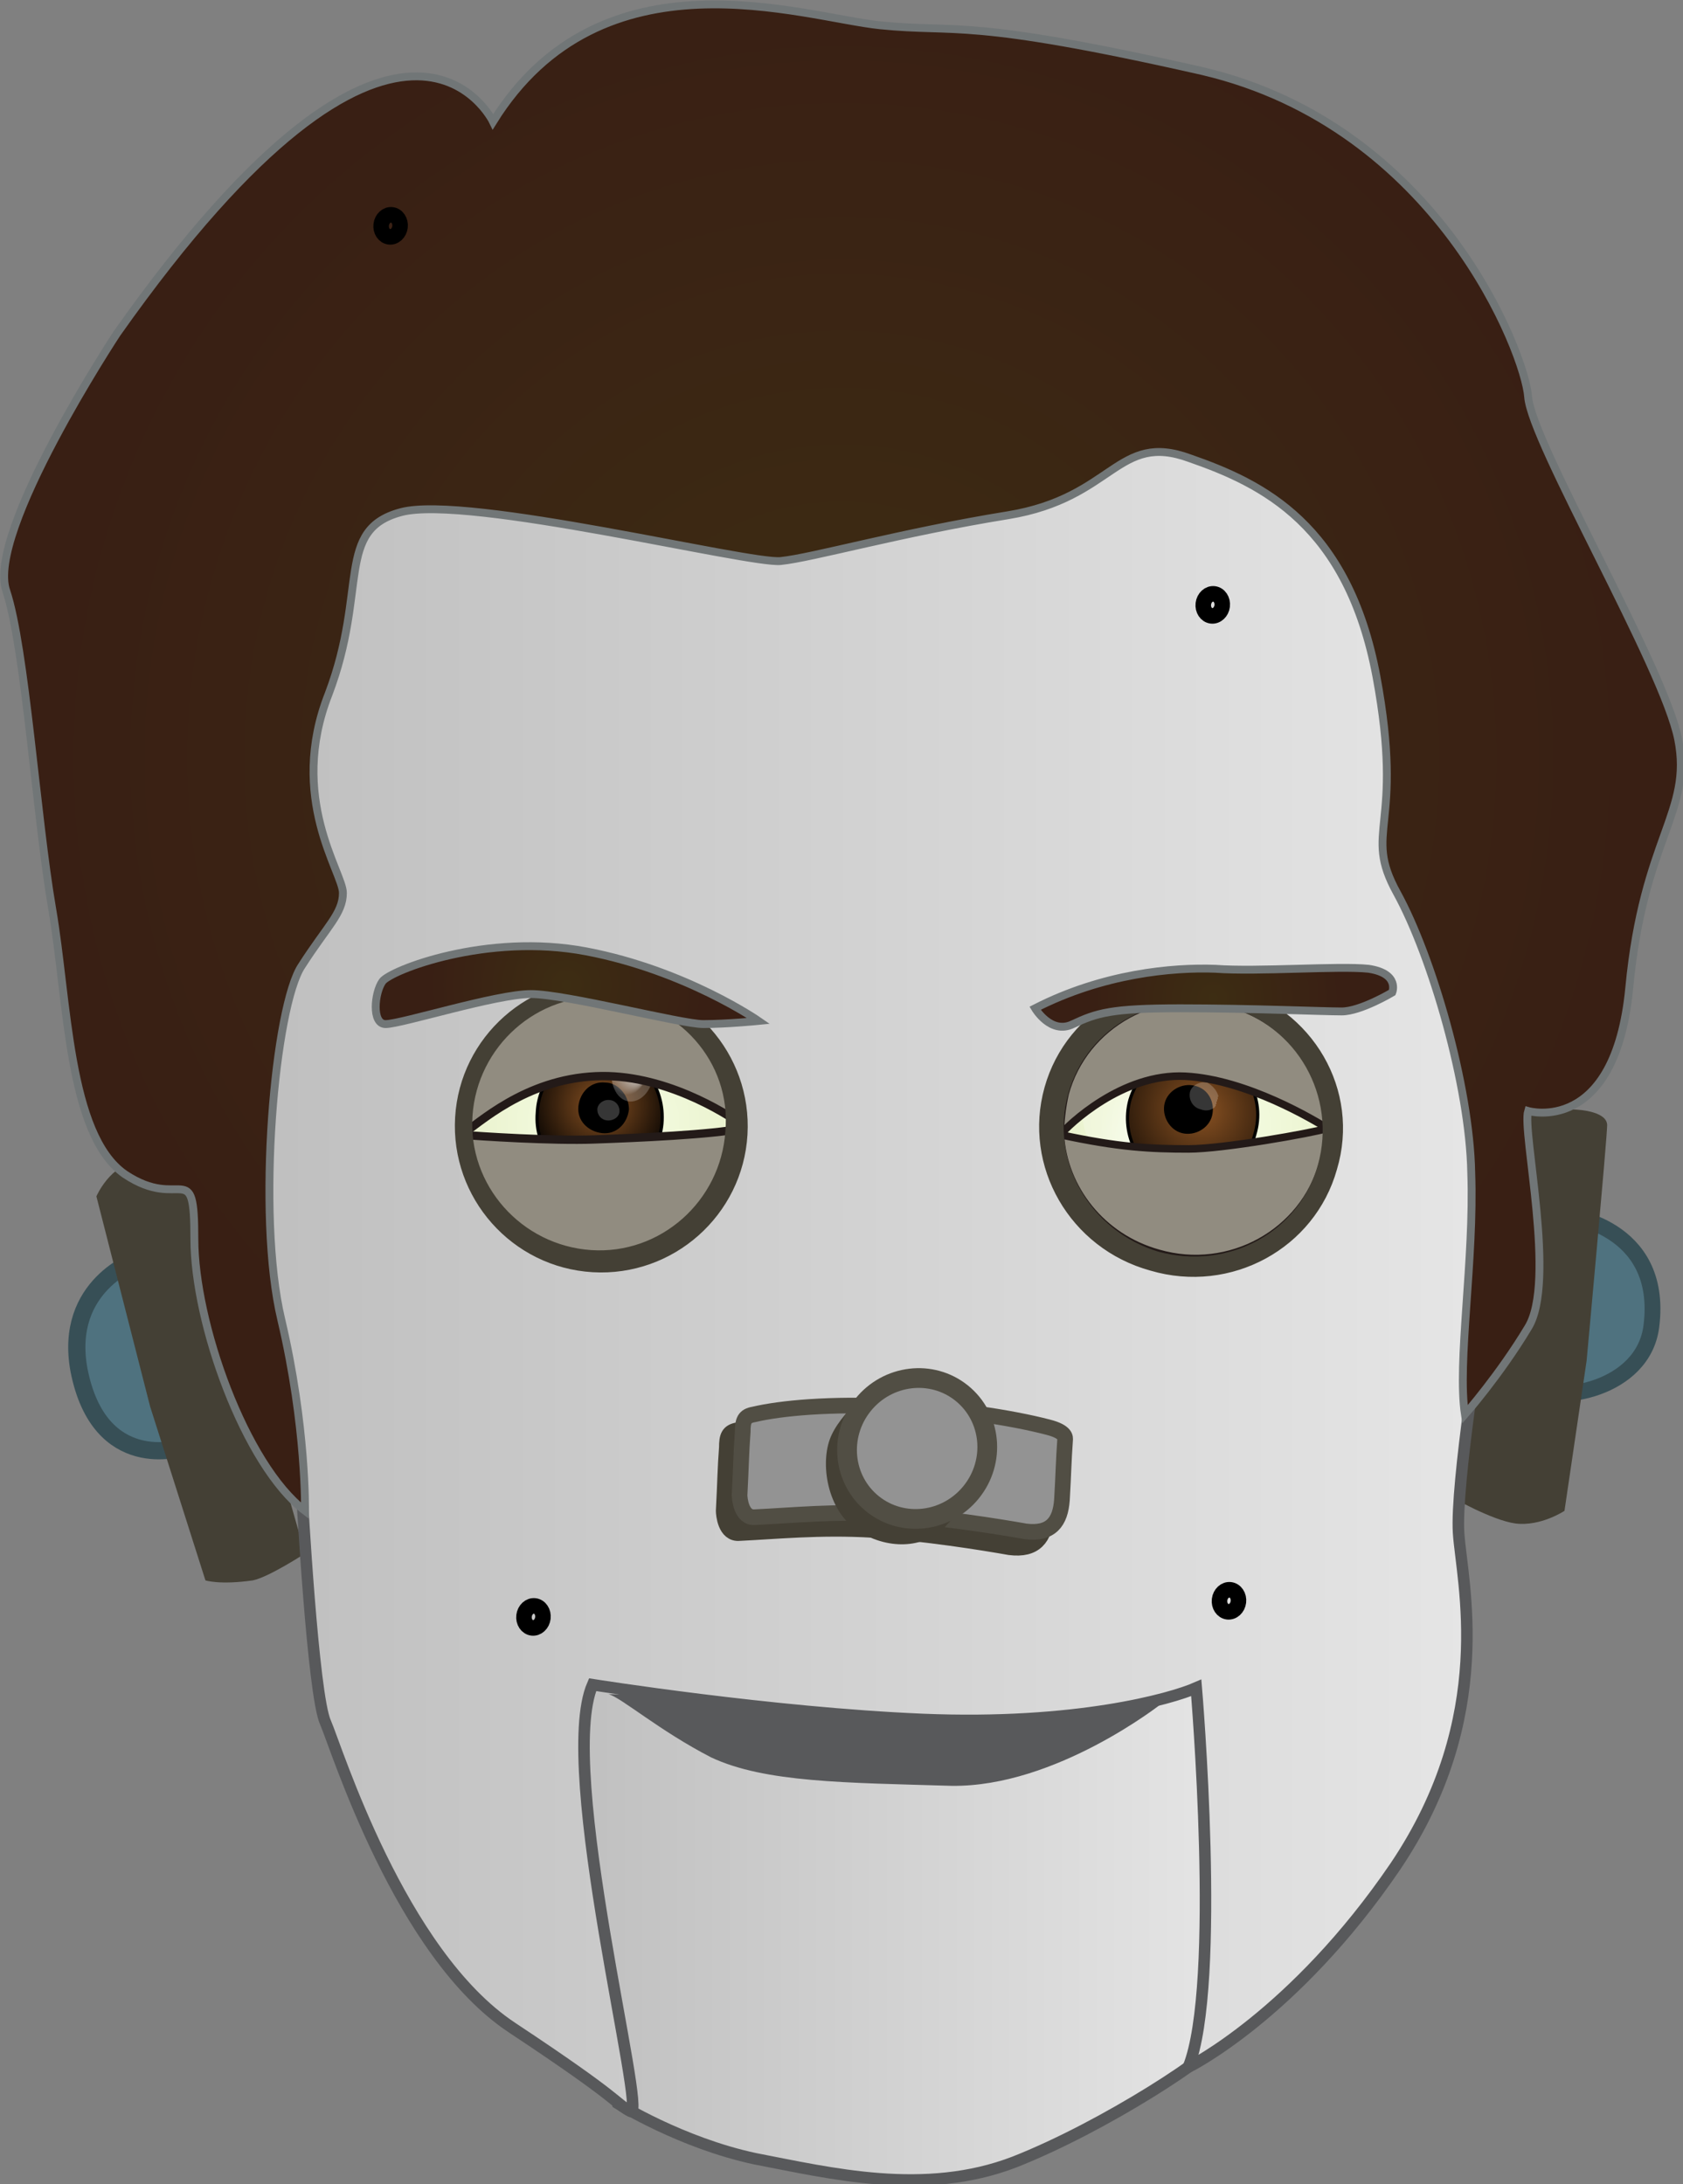 <svg version="1.1"
     xmlns="http://www.w3.org/2000/svg" xmlns:xlink="http://www.w3.org/1999/xlink" xmlns:a="http://ns.adobe.com/AdobeSVGViewerExtensions/3.0/"
     x="0px" y="0px" width="106.5px" height="138.2px" viewBox="0 0 106.5 138.2" enable-background="new 0 0 106.5 138.2"
     xml:space="preserve">
<rect x="0" y="0" width="106.5" height="138.2" fill="#808080" stroke="none"/>
<defs>
</defs>
<linearGradient id="SVGID_1_" gradientUnits="userSpaceOnUse" x1="35.643" y1="119.914" x2="78.806" y2="119.914">
    <stop  offset="0" style="stop-color:#BFBFBF"/>
    <stop  offset="1" style="stop-color:#E6E6E6"/>
</linearGradient>
<path fill="url(#SVGID_1_)" stroke="#58595B" stroke-width="0.729" d="M35.6,103.4l3.5,29.7c0,0,4,2.5,8.7,3.5
    c4.7,0.9,10.7,2.4,16.4,0.2c5.6-2.2,12.9-6.9,13.5-8.2c0.5-1.3,1.1-26.6,1.1-26.6L35.6,103.4z"/>
<path fill="#58595B" d="M73.5,107.8c0,0-6.7,5.3-13.3,5.2c-6.7-0.2-11.8-0.2-15.2-1.8c-3.3-1.7-5.7-3.8-6.5-4"/>
<path fill="#4F727F" stroke="#374F56" d="M99,76.9c0,0,6.3,0.6,5.5,7c-0.5,4.1-6.1,4.9-7.4,3.9C95.7,86.7,99,76.9,99,76.9z"/>
<path fill="#4F727F" stroke="#374F56" stroke-width="1.089" d="M8.7,79.7c0,0-4.7,1.6-3.7,7c1.3,6.6,6.5,4.9,6.5,4.9L8.7,79.7z"/>
<path fill="#444035" d="M95.8,70.2c0,0,2.8,0,3.6,0c0.8,0,2.3,0.2,2.3,1c0,0.8-1.3,14.9-1.3,14.9l-1.4,9.5c0,0-1.5,1-3.1,0.8
    c-1.5-0.2-4.1-1.7-4.1-1.7L95.8,70.2z"/>
<path fill="#444035" d="M12.4,74.2c0,0-1.8-0.8-3.6-0.7s-2.7,2.2-2.7,2.2l3.4,13.3l3.5,11c0,0,0.9,0.3,3,0c1-0.2,3.3-1.7,3.3-1.7
    L12.4,74.2z"/>
<linearGradient id="SVGID_2_" gradientUnits="userSpaceOnUse" x1="15.792" y1="78.278" x2="95.014" y2="78.278">
    <stop  offset="0" style="stop-color:#BFBFBF"/>
    <stop  offset="1" style="stop-color:#E6E6E6"/>
</linearGradient>
<path fill="url(#SVGID_2_)" stroke="#58595B" stroke-width="0.729" d="M15.8,34.7l1.1,51l2.2,8.7c0,0,0.7,12.9,1.5,14.6
    c0.7,1.6,4.7,14.6,11.8,19.3c7.1,4.7,6.4,4.7,7.5,5.3c1.1,0.5-4.7-21.7-2.4-27c0,0,11.3,1.8,20.9,2.2c9.7,0.4,15.7-1.3,17.3-2
    c0,0,1.6,18.8-0.5,24c0,0,6.7-3.3,13.1-12.7c6.4-9.5,4.2-18,4-21.1c-0.2-3.1,1.5-13.5,1.5-13.5l1.3-24l-5.6-28.4L75,22.9l-50.4,3.3
    L15.8,34.7z"/>
<radialGradient id="SVGID_3_" cx="53.269" cy="47.942" r="50.427" gradientUnits="userSpaceOnUse">
    <stop  offset="0" style="stop-color:#3D2D13"/>
    <stop  offset="1" style="stop-color:#391F14"/>
</radialGradient>
<path fill="url(#SVGID_3_)" stroke="#717677" stroke-width="0.498" d="M31.2,7.7c0,0-5.8-12.1-23.8,13.4c0,0-8.3,12.6-7,16.3
    C1.6,41,2.3,51.7,3.3,57.5c1,5.8,1,14.3,4.6,16.8c3.6,2.4,4.4-1.2,4.4,4.1c0,5.3,3.2,14.3,7,17.2c0,0,0.1-5.3-1.5-12.1
    c-1.6-6.7-0.4-19.9,1.3-22.4c1.6-2.5,2.6-3.3,2.6-4.6s-3.5-6-0.9-12.6c2.5-6.6,0.4-10.4,4.6-11.5c4.2-1.1,22,3.3,24,3.1
    c2-0.2,7.6-1.8,14.4-2.9c6.7-1.1,6.9-5.3,11.5-3.6c4.6,1.6,10,4.2,11.8,13.8c1.8,9.7-0.9,9.7,1.3,13.7c2.2,4,4.6,12.2,4.7,17.7
    c0.2,5.5-0.9,12-0.4,15.3c0,0,2.2-2.5,4-5.5c1.8-2.9-0.4-12.4,0-13.7c0,0,5.5,1.6,6.4-7.8c0.9-9.5,4-11.1,3.1-15.7
    c-0.9-4.6-9.3-18.8-9.5-21.7C96.5,22.4,91,8,76.1,4.5C61.1,1.1,60.6,2.1,55.7,1.6C50.8,1.1,38.1-3.4,31.2,7.7z"/>
<g>
    
        <radialGradient id="SVGID_4_" cx="-478.194" cy="-33.581" r="7.326" gradientTransform="matrix(1.161 6.970000e-02 -6.580000e-02 1.096 591.155 141.184)" gradientUnits="userSpaceOnUse">
        <stop  offset="0" style="stop-color:#F7FFE7"/>
        <stop  offset="0.976" style="stop-color:#EAF2CE"/>
    </radialGradient>
    <path fill="url(#SVGID_4_)" d="M29.6,70.5c-0.3,4.4,3.3,8.3,8,8.5c4.7,0.3,8.7-3.1,9-7.5c0.3-4.4-3.3-8.3-8-8.5
        C33.9,62.7,29.9,66.1,29.6,70.5z"/>
    
        <linearGradient id="SVGID_5_" gradientUnits="userSpaceOnUse" x1="-478.341" y1="-37.148" x2="-477.799" y2="-41.172" gradientTransform="matrix(1.161 6.970000e-02 -6.580000e-02 1.096 591.155 141.184)">
        <stop  offset="0" style="stop-color:#FFFFFF;stop-opacity:0.21"/>
        <stop  offset="1" style="stop-color:#E7FFF8;stop-opacity:0.939"/>
    </linearGradient>
    <path fill="url(#SVGID_5_)" d="M29.7,68.6c0,0,5.8-2.2,10.3-2.1c4.5,0.2,6.2,1.9,6.2,1.9l-2.8-3.7l-3.8-2l-3.1,0.1l-3.9,1.4
        L29.7,68.6z"/>
    
        <radialGradient id="SVGID_6_" cx="-478.402" cy="-34.626" r="4.31" gradientTransform="matrix(1.161 6.970000e-02 -6.580000e-02 1.096 591.155 141.184)" gradientUnits="userSpaceOnUse">
        <stop  offset="0" style="stop-color:#8A5222"/>
        <stop  offset="1" style="stop-color:#000000"/>
    </radialGradient>
    <path fill="url(#SVGID_6_)" stroke="#000000" stroke-width="0.2" d="M41.9,70.9c-0.1,2.3-2,4-4.2,3.9c-2.2-0.1-3.9-2.1-3.7-4.4
        c0.1-2.3,2-4,4.2-3.9C40.4,66.6,42,68.6,41.9,70.9z"/>
    <path d="M39.8,70.2c-0.1,0.9-0.8,1.6-1.7,1.5c-0.9-0.1-1.6-0.8-1.5-1.7c0.1-0.9,0.8-1.6,1.7-1.5C39.1,68.5,39.8,69.3,39.8,70.2z"/>
    
        <radialGradient id="SVGID_7_" cx="-477.884" cy="-34.334" r="0.603" fx="-477.28" fy="-34.338" gradientTransform="matrix(1.161 6.970000e-02 -6.580000e-02 1.096 591.155 141.184)" gradientUnits="userSpaceOnUse">
        <stop  offset="0" style="stop-color:#FFFFFF"/>
        <stop  offset="1" style="stop-color:#FFFFFF;stop-opacity:0.21"/>
    </radialGradient>
    <path fill="url(#SVGID_7_)" d="M39.2,70.3c0,0.4-0.4,0.6-0.7,0.6c-0.4,0-0.7-0.3-0.7-0.7c0-0.3,0.3-0.6,0.7-0.6
        C38.9,69.6,39.2,69.9,39.2,70.3z"/>
    
        <radialGradient id="SVGID_8_" cx="-1600.68" cy="334.204" r="0.544" fx="-1600.136" fy="334.2" gradientTransform="matrix(2.329 0.14 -0.176 2.93 3826.508 -687.426)" gradientUnits="userSpaceOnUse">
        <stop  offset="0" style="stop-color:#FFFFFF"/>
        <stop  offset="1" style="stop-color:#FFFFFF;stop-opacity:0.21"/>
    </radialGradient>
    <path fill="url(#SVGID_8_)" d="M41.3,68.2c-0.1,0.8-0.7,1.5-1.4,1.5c-0.7,0-1.2-0.8-1.2-1.6c0-0.8,0.7-1.5,1.4-1.5
        C40.8,66.6,41.4,67.4,41.3,68.2z"/>
    <g>
        <path fill="#918C80" stroke="#231A18" stroke-width="0.525" d="M37.7,68.1c4.2-0.2,8.2,2.3,9.3,3.1c0-4.4-3.7-8.2-8.4-8.4
            c-4.9-0.3-9.2,3.2-9.4,7.9c0,0.4,0,0.8,0,1.1C30.3,71.1,33.2,68.3,37.7,68.1z"/>
        <path fill="#918C80" stroke="#231A18" stroke-width="0.525" d="M37.6,72.1c-2.6,0.1-7.3-0.2-8.4-0.3c0.4,4.1,3.9,7.5,8.4,7.7
            c4.9,0.3,9.2-3.2,9.4-7.9c0-0.1,0-0.2,0-0.2C45,71.8,40.4,72,37.6,72.1z"/>
    </g>
    <path fill="#444035" d="M47.3,71.8c-0.3,5.1-4.7,9-9.8,8.7c-5.1-0.3-9-4.7-8.7-9.8c0.3-5.1,4.7-9,9.8-8.7
        C43.7,62.3,47.6,66.7,47.3,71.8z M38.4,63.1c-4.4-0.3-8.2,3.1-8.5,7.5c-0.3,4.4,3.1,8.2,7.5,8.5c4.4,0.3,8.2-3.1,8.5-7.5
        C46.3,67.2,42.9,63.4,38.4,63.1z"/>
</g>
<g>
    
        <radialGradient id="SVGID_9_" cx="-812.737" cy="-336.14" r="7.437" gradientTransform="matrix(1.149 0.323 -0.319 1.123 902.671 711.136)" gradientUnits="userSpaceOnUse">
        <stop  offset="0" style="stop-color:#F7FFE7"/>
        <stop  offset="0.976" style="stop-color:#EAF2CE"/>
    </radialGradient>
    <path fill="url(#SVGID_9_)" d="M67.4,69.2c-1.3,4.6,1.5,9.4,6.2,10.7c4.7,1.3,9.6-1.3,10.9-5.9c1.3-4.6-1.5-9.4-6.2-10.7
        C73.5,61.9,68.7,64.6,67.4,69.2z"/>
    
        <radialGradient id="SVGID_10_" cx="-2366.107" cy="386.896" r="0.629" fx="-2365.479" fy="386.892" gradientTransform="matrix(6.198 1.74 -1.683 5.937 15389.901 1892.104)" gradientUnits="userSpaceOnUse">
        <stop  offset="0" style="stop-color:#FFFFFF"/>
        <stop  offset="1" style="stop-color:#FFFFFF;stop-opacity:0.21"/>
    </radialGradient>
    <path fill="url(#SVGID_10_)" d="M76.4,71.7c-0.6,2-2.8,3.1-4.9,2.5c-2.2-0.6-3.4-2.7-2.9-4.7c0.6-2,2.8-3.1,4.9-2.5
        C75.7,67.7,77,69.7,76.4,71.7z"/>
    
        <radialGradient id="SVGID_11_" cx="-1056.348" cy="-287.503" r="5.55" gradientTransform="matrix(1.279 0.359 -0.337 1.188 1330.13 791.037)" gradientUnits="userSpaceOnUse">
        <stop  offset="0" style="stop-color:#8A5222"/>
        <stop  offset="1" style="stop-color:#000000"/>
    </radialGradient>
    <path fill="url(#SVGID_11_)" stroke="#000000" stroke-width="0.2" d="M79.4,71.8c-0.6,2.3-2.9,3.6-5.1,3c-2.2-0.6-3.4-3-2.8-5.2
        c0.7-2.3,2.9-3.6,5.1-3C78.8,67.2,80.1,69.5,79.4,71.8z"/>
    <path d="M76.7,70.6c-0.2,0.8-1.1,1.3-1.9,1.1c-0.8-0.2-1.3-1.1-1.1-1.9c0.2-0.8,1.1-1.3,1.9-1.1C76.5,68.9,76.9,69.8,76.7,70.6z"/>
    
        <radialGradient id="SVGID_12_" cx="-1056.407" cy="-288.067" r="0.703" fx="-1055.704" fy="-288.072" gradientTransform="matrix(1.279 0.359 -0.337 1.188 1330.13 791.037)" gradientUnits="userSpaceOnUse">
        <stop  offset="0" style="stop-color:#FFFFFF"/>
        <stop  offset="1" style="stop-color:#FFFFFF;stop-opacity:0.21"/>
    </radialGradient>
    <path fill="url(#SVGID_12_)" d="M77.1,69.7c-0.1,0.4-0.6,0.7-1.1,0.5c-0.5-0.1-0.8-0.6-0.7-1.1c0.1-0.4,0.6-0.7,1.1-0.6
        C76.9,68.8,77.2,69.3,77.1,69.7z"/>
    <g>
        <path fill="#918C80" stroke="#231A18" stroke-width="0.477" d="M75.2,72.7c-2.4,0-4.4-0.1-8.1-0.9c0.2,3.4,2.6,6.5,6.2,7.5
            c4.5,1.3,9.2-1.3,10.4-5.7c0.2-0.7,0.3-1.5,0.3-2.2C83,71.7,77.4,72.7,75.2,72.7z"/>
        <path fill="#918C80" stroke="#231A18" stroke-width="0.477" d="M75,68.1c3.9,0.2,8.2,2.8,9,3.3c0-3.6-2.5-6.9-6.2-7.9
            c-4.5-1.3-9.2,1.3-10.4,5.7c-0.2,0.9-0.3,1.8-0.3,2.6C67.6,71.2,71,67.9,75,68.1z"/>
    </g>
    <path fill="#444035" d="M84.6,74c-1.4,5-6.7,7.9-11.8,6.4c-5.1-1.4-8.1-6.6-6.7-11.6c1.4-5,6.7-7.9,11.8-6.4
        C83.1,63.8,86.1,69,84.6,74z M77.7,63.7c-4.4-1.2-8.9,1.2-10.1,5.5c-1.2,4.3,1.4,8.7,5.7,10c4.4,1.2,8.9-1.2,10.1-5.5
        C84.6,69.4,82.1,64.9,77.7,63.7z"/>
</g>
<radialGradient id="SVGID_13_" cx="76.769" cy="63.152" r="8.107" gradientUnits="userSpaceOnUse">
    <stop  offset="0" style="stop-color:#3D2D13"/>
    <stop  offset="1" style="stop-color:#391F14"/>
</radialGradient>
<path fill="url(#SVGID_13_)" stroke="#717677" stroke-width="0.498" d="M65.5,63.8c0,0,1,1.7,2.4,1c1.5-0.7,2.4-1,6.8-1
    c4.4,0,9,0.2,10.2,0.2c1.2,0,3.2-1.2,3.2-1.2s0.5-1.2-1.5-1.5c-1.9-0.2-7,0.2-9.7,0C74.2,61.2,69.8,61.6,65.5,63.8z"/>
<radialGradient id="SVGID_14_" cx="35.855" cy="62.322" r="8.741" gradientUnits="userSpaceOnUse">
    <stop  offset="0" style="stop-color:#3D2D13"/>
    <stop  offset="1" style="stop-color:#391F14"/>
</radialGradient>
<path fill="url(#SVGID_14_)" stroke="#717677" stroke-width="0.498" d="M48,64.6c0,0-4.6-3.2-10.9-4.4c-6.3-1.2-12.4,1.2-12.9,1.9
    c-0.5,0.7-0.7,2.7,0.2,2.7c1,0,7-1.9,9.2-1.9c2.2,0,9.5,1.9,10.9,1.9C46,64.8,48,64.6,48,64.6z"/>
<path fill="#444035" stroke="#444035" d="M66.2,95.9c0.1-1.7,0.1-2.4,0.2-3.8c0-0.1,0.1-0.5-1.1-0.8c-2.3-0.6-6.2-1.2-9.6-1.3
    c-4.2-0.2-7.3,0.1-9,0.5c-0.6,0.1-0.7,0.4-0.7,1.1c-0.1,1.3-0.1,2.1-0.2,4c0,0.2,0.1,1.5,1,1.4c2.2-0.1,5.1-0.4,8.4-0.2
    c3.3,0.2,7,0.8,8.7,1.1C65.5,98.1,66.1,97.3,66.2,95.9z"/>
<path fill="#939393" stroke="#514E44" stroke-width="0.99" d="M67.2,94.9c0.1-1.7,0.1-2.4,0.2-3.8c0-0.1,0.1-0.5-1.1-0.8
    c-2.3-0.6-6.2-1.2-9.6-1.3c-4.2-0.2-7.3,0.1-9,0.5c-0.6,0.1-0.7,0.4-0.7,1.1c-0.1,1.3-0.1,2.1-0.2,4c0,0.2,0.1,1.5,1,1.4
    c2.2-0.1,5.1-0.4,8.4-0.2c3.3,0.2,7,0.8,8.7,1.1C66.5,97.1,67.1,96.3,67.2,94.9z"/>
<path fill="#444035" d="M55.4,87.7c0,0-2.3,1.7-2.9,3.4c-0.6,1.7-0.1,4.7,2,5.9c2.1,1.2,4.3,0.8,5.4-0.5c1.3-1.4,1.9-2.1,1.9-2.1
    L58,89.1L55.4,87.7z"/>
<ellipse transform="matrix(-0.626 0.779 -0.779 -0.626 165.639 103.892)" fill="#939393" stroke="#514E44" stroke-width="1.25" cx="57.9" cy="91.6" rx="4.5" ry="4.4"/>
<ellipse transform="matrix(0.993 0.12 -0.12 0.993 12.77 -8.623)" fill="none" stroke="#000000" stroke-width="0.983" cx="77.7" cy="101.3" rx="0.6" ry="0.7"/>
<ellipse transform="matrix(0.993 0.12 -0.12 0.993 5.176 -8.962)" fill="none" stroke="#000000" stroke-width="0.983" cx="76.7" cy="38.3" rx="0.6" ry="0.7"/>
<ellipse transform="matrix(0.993 0.12 -0.12 0.993 1.907 -2.874)" fill="none" stroke="#000000" stroke-width="0.983" cx="24.7" cy="14.3" rx="0.6" ry="0.7"/>
<ellipse transform="matrix(0.993 0.12 -0.12 0.993 12.57 -3.317)" fill="none" stroke="#000000" stroke-width="0.983" cx="33.7" cy="102.3" rx="0.6" ry="0.7"/>
</svg>